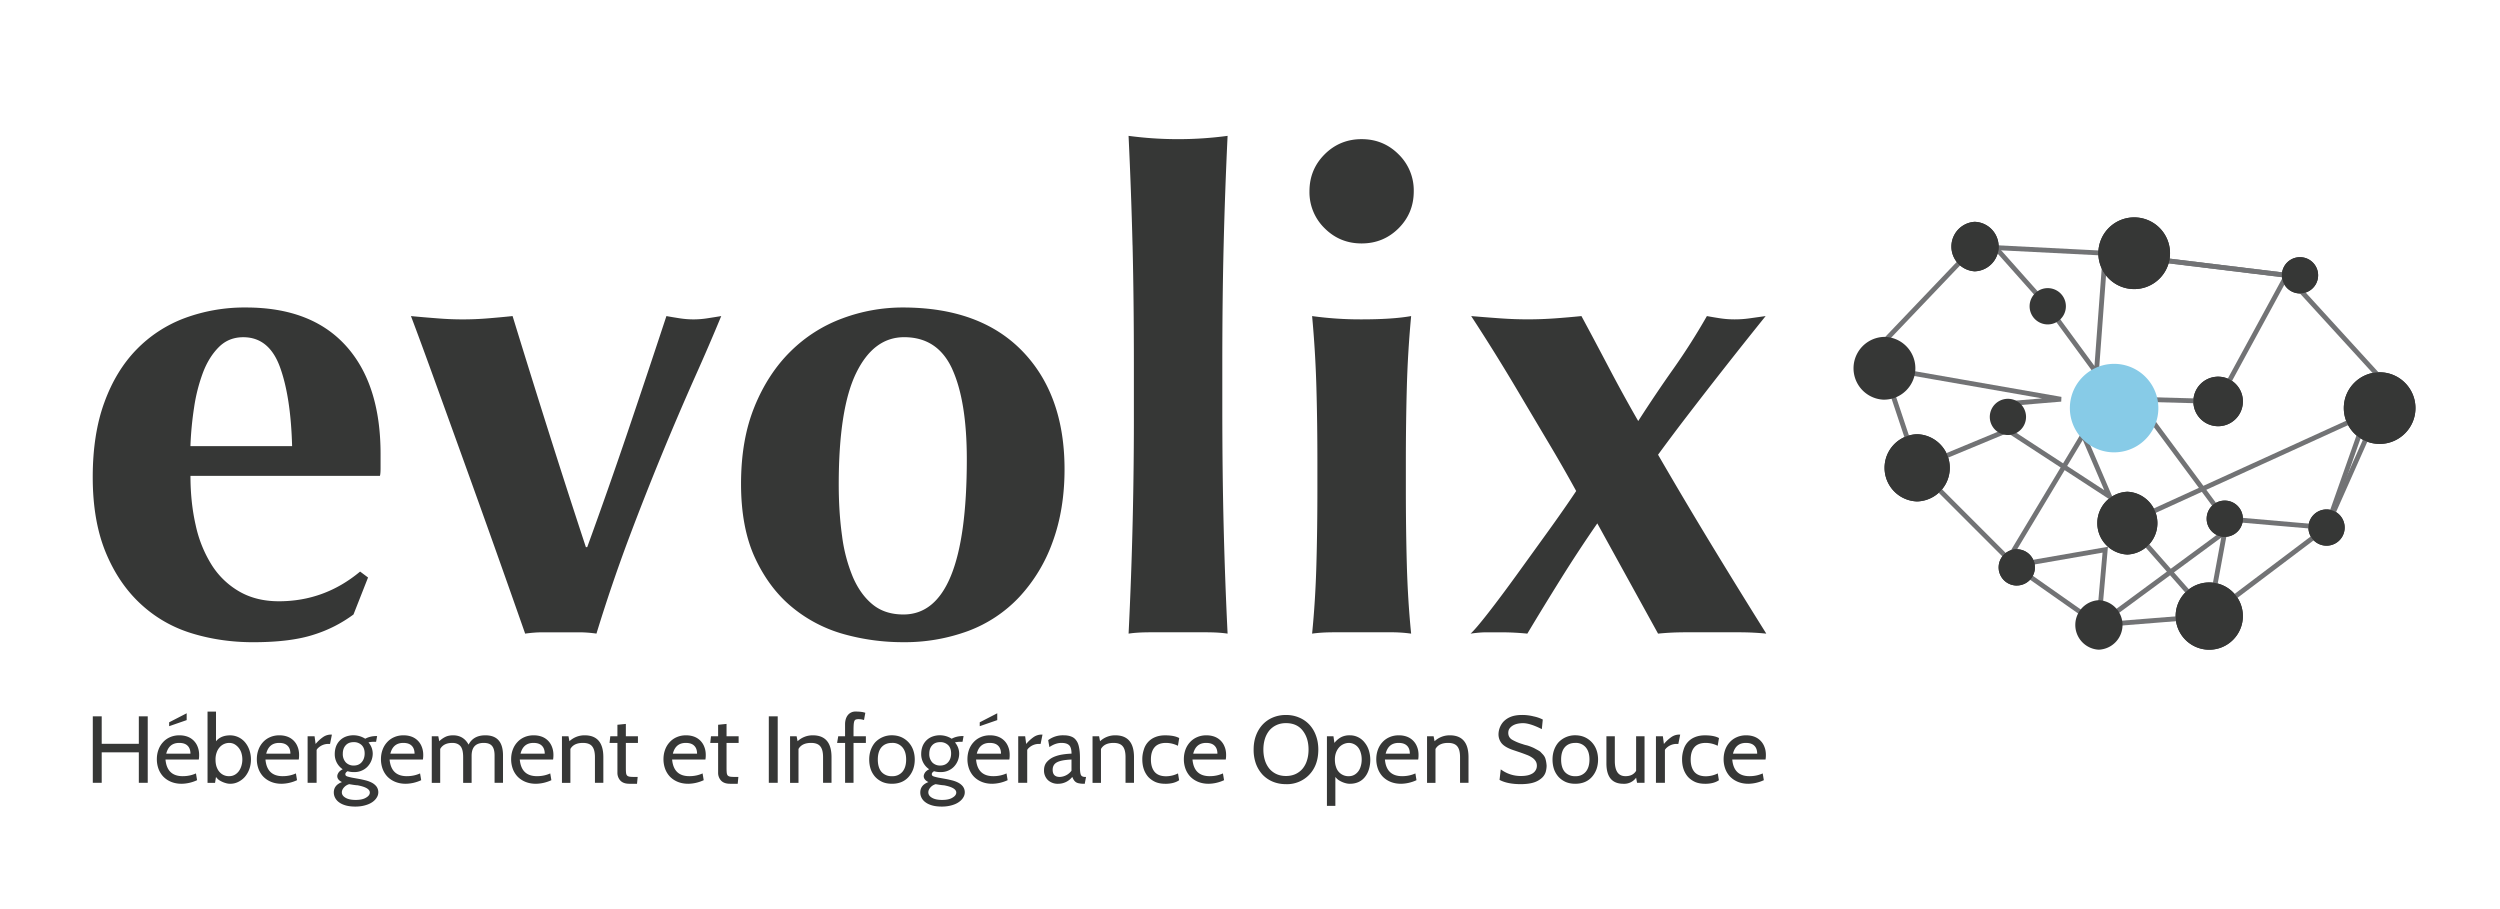 <svg xmlns="http://www.w3.org/2000/svg" width="841.89" height="305.98"><path fill="#363736" d="M645.62 168.86a11.32 11.32 0 0 1 0-22.63 11.32 11.32 0 0 1 0 22.63zm0-19.37a8.06 8.06 0 1 0 0 16.1 8.06 8.06 0 0 0 0-16.1zM716.4 186.74a10.58 10.58 0 0 1 0-21.14 10.58 10.58 0 0 1 0 21.14zm0-17.88a7.32 7.32 0 0 0 0 14.63 7.32 7.32 0 0 0 0-14.63zM743.98 218.79a11.32 11.32 0 1 1 11.32-11.32c0 6.24-5.08 11.32-11.32 11.32zm0-19.38a8.06 8.06 0 1 0 .01 16.13 8.06 8.06 0 0 0-.01-16.13zM746.96 143.53a8.34 8.34 0 1 1 .02-16.68 8.34 8.34 0 0 1-.02 16.68zm0-13.41a5.08 5.08 0 1 0 .01 10.17 5.08 5.08 0 0 0-.01-10.17zM801.35 149.49a12.08 12.08 0 0 1-12.06-12.06c0-6.65 5.42-12.06 12.06-12.06 6.65 0 12.07 5.4 12.07 12.06 0 6.65-5.42 12.06-12.07 12.06zm0-20.87a8.81 8.81 0 1 0 8.8 8.8c0-4.85-3.94-8.8-8.8-8.8zM774.53 98.82a6.1 6.1 0 1 1 .01-12.21 6.1 6.1 0 0 1 0 12.2zm0-8.94a2.85 2.85 0 1 0 0 5.7 2.85 2.85 0 0 0 0-5.7zM783.47 183.76a6.1 6.1 0 1 1 .01-12.2 6.1 6.1 0 0 1 0 12.2zm0-8.94a2.85 2.85 0 1 0 0 5.7 2.85 2.85 0 0 0 0-5.7z"/><path fill="#727375" d="M705.75 212.18l2.3-26.08-34.98 6.09 20.86-34.76-17.84-11.64-30.96 12.85-11.9-35.66 60.97 10.67-.07 1.6-17.89 1.5-.13-1.63 11.58-.96-52.04-9.1 10.47 31.4 30.14-12.5 18.5 12.07 6.87-11.44 10.62 24.79-16.96-11.06-19 31.65 33.57-5.84-2.17 24.6 22.02-16.23-14.64-16.61 25.42-11.6-22.75-30.7 28.74.78 22.3-40.99-59.07-7.2-3.08 41.59-17.7-24.14-17.84-20.06 1.22-1.08 17.89 20.12 15.13 20.63 2.88-38.88 63.14 7.7-23.91 43.96-26.4-.72L742 163.6l60.97-27.8-18.99 42.73-35.22-3.07-7.28-9.83-23.73 10.83 13.27 15.07 19.35-14.25-5.9 31.99-13.68-15.54-25.04 18.45zm26.35-19.42l11.38 12.92 4.54-24.65-15.92 11.73zm17.53-18.85l33.33 2.9 16.78-37.75-56.75 25.88 6.64 8.97zm-53.5-16.99l12.5 8.16-7.24-16.92-5.26 8.76z"/><path fill="#727375" d="M706.5 211.29l-27.81-19.54-33.64-33.63 1.15-1.15 33.53 33.53 27.22 19.12 36.72-2.94 39.11-29.52 17.65-49.97-30.77-33.7-60.8-7.41-43.53-2.21-30.3 31.77-1.18-1.12 30.82-32.32L709 84.46l61.46 7.49 31.82 34.86-18.12 51.36-.2.15-39.68 29.95z"/><path fill="#87CBE7" d="M726.84 137.43a14.9 14.9 0 1 1-29.8 0 14.9 14.9 0 0 1 29.8 0"/><g fill="#363736"><path d="M729.82 85.27a10.43 10.43 0 1 0-20.86 0 10.43 10.43 0 0 0 20.86 0"/><path d="M719.39 97.33a12.07 12.07 0 1 1 .01-24.1 12.07 12.07 0 0 1-.01 24.1zm0-20.86a8.81 8.81 0 0 0 0 17.6 8.82 8.82 0 0 0 0-17.6z"/></g><path fill="#363736" d="M719.39 97.33a12.07 12.07 0 1 1 .01-24.1 12.07 12.07 0 0 1-.01 24.1zm0-20.86a8.81 8.81 0 0 0 0 17.6 8.82 8.82 0 0 0 0-17.6z"/><g fill="#363736"><path d="M658.29 83.04a6.7 6.7 0 1 1 13.42 0 6.7 6.7 0 0 1-13.42 0"/><path d="M665 91.37a8.35 8.35 0 0 1 0-16.67 8.34 8.34 0 0 1 0 16.67zm0-13.41a5.08 5.08 0 1 0 0 10.16 5.08 5.08 0 0 0 0-10.16z"/></g><g fill="#363736"><path d="M658.29 83.04a6.7 6.7 0 1 1 13.42 0 6.7 6.7 0 0 1-13.42 0z"/><path d="M665 91.37a8.35 8.35 0 0 1 0-16.67 8.34 8.34 0 0 1 0 16.67zm0-13.41a5.08 5.08 0 1 0 0 10.16 5.08 5.08 0 0 0 0-10.16z"/></g><path fill="#363736" d="M694.06 103.15a4.47 4.47 0 1 1-8.95 0 4.47 4.47 0 0 1 8.95 0"/><path fill="#363736" d="M689.59 109.25a6.1 6.1 0 1 1 0-12.22 6.1 6.1 0 0 1 0 12.22zm0-8.94a2.85 2.85 0 1 0 0 5.7 2.85 2.85 0 0 0 0-5.7zM643.39 124.02a8.94 8.94 0 1 1-17.9 0 8.94 8.94 0 0 1 17.9 0"/><path fill="#363736" d="M634.44 134.6a10.58 10.58 0 0 1 0-21.15c5.83 0 10.57 4.74 10.57 10.57s-4.74 10.57-10.57 10.57zm0-17.9a7.32 7.32 0 1 0 .02 14.65 7.32 7.32 0 0 0-.02-14.64z"/><g fill="#363736"><path d="M655.3 157.55a9.68 9.68 0 1 1-19.35 0 9.68 9.68 0 0 1 19.36 0"/><path d="M645.62 168.86a11.32 11.32 0 0 1 0-22.63 11.32 11.32 0 0 1 0 22.63zm0-19.37a8.06 8.06 0 1 0 0 16.1 8.06 8.06 0 0 0 0-16.1z"/></g><path fill="#363736" d="M680.64 140.4a4.47 4.47 0 1 1-8.93.01 4.47 4.47 0 0 1 8.93 0"/><path fill="#363736" d="M676.17 146.5a6.1 6.1 0 1 1 .01-12.2 6.1 6.1 0 0 1 0 12.2zm0-8.94a2.85 2.85 0 1 0 0 5.7 2.85 2.85 0 0 0 0-5.7z"/><g fill="#363736"><path d="M725.35 176.17a8.94 8.94 0 1 1-17.88 0 8.94 8.94 0 0 1 17.88 0"/><path d="M716.4 186.74a10.58 10.58 0 0 1 0-21.14 10.58 10.58 0 0 1 0 21.14zm0-17.88a7.32 7.32 0 0 0 0 14.63 7.32 7.32 0 0 0 0-14.63z"/></g><g fill="#363736"><path d="M779 92.72a4.47 4.47 0 1 1-8.94 0 4.47 4.47 0 0 1 8.94 0"/><path d="M774.53 98.82a6.1 6.1 0 1 1 .01-12.21 6.1 6.1 0 0 1 0 12.2zm0-8.94a2.85 2.85 0 1 0 0 5.7 2.85 2.85 0 0 0 0-5.7z"/></g><g fill="#363736"><path d="M740.25 135.2a6.7 6.7 0 1 1 13.42 0 6.7 6.7 0 0 1-13.41 0"/><path d="M746.96 143.53a8.34 8.34 0 1 1 .02-16.68 8.34 8.34 0 0 1-.02 16.68zm0-13.41a5.08 5.08 0 1 0 .01 10.17 5.08 5.08 0 0 0-.01-10.17z"/></g><g fill="#363736"><path d="M811.78 137.43a10.43 10.43 0 1 0-20.86 0 10.43 10.43 0 0 0 20.87 0"/><path d="M801.35 149.49a12.08 12.08 0 0 1-12.06-12.06c0-6.65 5.42-12.06 12.06-12.06 6.65 0 12.07 5.4 12.07 12.06 0 6.65-5.42 12.06-12.07 12.06zm0-20.87a8.81 8.81 0 1 0 8.8 8.8c0-4.85-3.94-8.8-8.8-8.8z"/></g><g fill="#363736"><path d="M787.94 177.67a4.47 4.47 0 1 1-8.95-.01 4.47 4.47 0 0 1 8.95 0"/><path d="M783.47 183.76a6.1 6.1 0 1 1 .01-12.2 6.1 6.1 0 0 1 0 12.2zm0-8.94a2.85 2.85 0 1 0 0 5.7 2.85 2.85 0 0 0 0-5.7z"/></g><g fill="#363736"><path d="M753.67 174.69a4.47 4.47 0 1 1-8.95 0 4.47 4.47 0 0 1 8.95 0"/><path d="M749.2 180.78a6.1 6.1 0 1 1 .01-12.2 6.1 6.1 0 0 1-.02 12.2zm0-8.94a2.85 2.85 0 1 0 0 5.7 2.85 2.85 0 0 0 0-5.7z"/></g><path fill="#363736" d="M749.2 180.78a6.1 6.1 0 1 1 .01-12.2 6.1 6.1 0 0 1-.02 12.2zm0-8.94a2.85 2.85 0 1 0 0 5.7 2.85 2.85 0 0 0 0-5.7z"/><g fill="#363736"><path d="M753.67 207.47a9.7 9.7 0 1 1-19.39 0 9.7 9.7 0 0 1 19.39 0"/><path d="M743.98 218.79a11.32 11.32 0 1 1 11.32-11.32c0 6.24-5.08 11.32-11.32 11.32zm0-19.38a8.06 8.06 0 1 0 .01 16.13 8.06 8.06 0 0 0-.01-16.13z"/></g><g fill="#363736"><path d="M683.63 191.08a4.48 4.48 0 1 1-8.96-.01 4.48 4.48 0 0 1 8.96 0"/><path d="M679.15 197.18a6.1 6.1 0 1 1 .02-12.21 6.1 6.1 0 0 1-.01 12.2zm0-8.94a2.85 2.85 0 1 0 .01 5.69 2.85 2.85 0 0 0 0-5.7z"/></g><path fill="#363736" d="M679.15 197.18a6.1 6.1 0 1 1 .02-12.21 6.1 6.1 0 0 1-.01 12.2zm0-8.94a2.85 2.85 0 1 0 .01 5.69 2.85 2.85 0 0 0 0-5.7zM706.72 218.79a8.35 8.35 0 0 1 0-16.67 8.34 8.34 0 0 1 0 16.67zm0-13.42a5.08 5.08 0 1 0 .01 10.17 5.08 5.08 0 0 0 0-10.17z"/><path fill="#363736" d="M700.01 210.45a6.7 6.7 0 1 1 13.42 0 6.7 6.7 0 0 1-13.41 0"/><g fill="#363736"><path d="M65.91 176.91a41.6 41.6 0 0 0 5.45 13.45 26.79 26.79 0 0 0 9.34 8.9c3.78 2.15 8.18 3.22 13.22 3.22 10.23 0 19.35-3.33 27.35-10l2.67 2-4.9 12.45a45.05 45.05 0 0 1-13.33 6.78c-5.2 1.7-12 2.56-20.46 2.56-7.26 0-14.15-1-20.67-3-6.53-2-12.27-5.3-17.23-9.9-4.97-4.6-8.9-10.41-11.79-17.45-2.88-7.04-4.33-15.45-4.33-25.23 0-9.64 1.3-18.01 3.9-25.13 2.58-7.11 6.18-13.04 10.77-17.78a44.06 44.06 0 0 1 16.34-10.67 57.95 57.95 0 0 1 20.57-3.56c14.67 0 25.9 4.3 33.68 12.9 7.78 8.6 11.67 20.75 11.67 36.45v4.67c0 1.34-.07 2.23-.22 2.67h-63.8c0 5.93.58 11.49 1.77 16.67zm28.35-53.35c-2.45-6.67-6.56-10-12.34-10-3.26 0-6 1.1-8.23 3.33s-4 5.08-5.33 8.56a57.07 57.07 0 0 0-3 11.78c-.67 4.37-1.08 8.7-1.23 13h34.24c-.3-11.11-1.67-20-4.11-26.67zM211.42 145.34c4.37-12.89 8.7-25.86 13-38.9 1.63.3 3.2.55 4.67.78a29.8 29.8 0 0 0 8.9 0c1.48-.23 3.1-.48 4.89-.78a735.58 735.58 0 0 1-8.67 20.12 1002.2 1002.2 0 0 0-22.35 54.47 550.18 550.18 0 0 0-11 32.34c-2.08-.3-4.08-.44-6-.44h-12c-1.94 0-3.94.15-6.01.45a6461.1 6461.1 0 0 0-20.68-58.14c-3.55-9.86-6.89-19.08-10-27.68-3.11-8.6-5.7-15.64-7.78-21.12 3.11.3 6.11.55 9 .77a102.85 102.85 0 0 0 16.9 0c2.74-.22 5.52-.48 8.33-.77 4 13.04 8.04 26 12.12 38.9 4.08 12.9 8.26 25.87 12.56 38.91h.45a1913.2 1913.2 0 0 0 13.67-38.9zM254.1 136.9c3.04-7.41 7.08-13.6 12.13-18.57a48.73 48.73 0 0 1 17.45-11.11 58.06 58.06 0 0 1 20.34-3.67c17.34 0 30.75 4.9 40.24 14.67 9.48 9.78 14.23 23.05 14.23 39.8 0 9.04-1.34 17.2-4 24.45a53.69 53.69 0 0 1-11.23 18.57 45.34 45.34 0 0 1-17.23 11.45 61.83 61.83 0 0 1-22.01 3.77c-6.67 0-13.23-.88-19.68-2.66a47.23 47.23 0 0 1-17.45-9c-5.19-4.23-9.37-9.75-12.56-16.57-3.19-6.81-4.78-15.19-4.78-25.12 0-9.93 1.52-18.6 4.56-26.01zm66.6-12.56c-3.27-7.2-8.68-10.79-16.23-10.79-6.82 0-12.2 4-16.12 12-3.93 8.01-5.9 20.54-5.9 37.58 0 6.23.37 12 1.12 17.34a53.4 53.4 0 0 0 3.66 13.9c1.7 3.92 3.93 7 6.67 9.22 2.74 2.23 6.19 3.34 10.34 3.34 14.23 0 21.34-17.42 21.34-52.25 0-13.04-1.63-23.15-4.89-30.34zM381.39 82.65c-.3-12.15-.75-24.46-1.34-36.9a124.56 124.56 0 0 0 16.67 1.11 124.68 124.68 0 0 0 16.68-1.11 1583.7 1583.7 0 0 0-1.33 36.9c-.3 12.15-.45 25.5-.45 40.02v14.45c0 14.53.15 27.87.45 40.02.3 12.15.74 24.23 1.33 36.24-1.93-.3-4.37-.45-7.34-.45H387.4c-2.97 0-5.41.15-7.34.45a1479.53 1479.53 0 0 0 1.78-76.26v-14.45c0-14.53-.15-27.86-.44-40.02zM446.08 51.97c3.41-3.4 7.56-5.11 12.45-5.11s9.04 1.7 12.45 5.11a16.95 16.95 0 0 1 5.11 12.45c0 4.9-1.7 9.04-5.1 12.45-3.42 3.41-7.57 5.11-12.46 5.11s-9.04-1.7-12.45-5.11a16.94 16.94 0 0 1-5.11-12.45c0-4.9 1.7-9.04 5.11-12.45zm-2.78 78.37c-.22-7.93-.7-15.9-1.44-23.9a117.97 117.97 0 0 0 16.67 1.11c6.97 0 12.53-.37 16.68-1.11-.75 8-1.23 15.97-1.45 23.9-.22 7.93-.33 16.41-.33 25.45v8.9c0 9.04.11 17.56.33 25.56.23 8 .7 15.72 1.45 23.13a48.4 48.4 0 0 0-7.23-.45H449.2c-2.82 0-5.27.15-7.34.45.74-7.41 1.22-15.12 1.44-23.13.23-8 .34-16.52.34-25.56v-8.9c0-9.03-.11-17.52-.34-25.45zM525.56 195.03c-3.93 6.3-7.67 12.42-11.22 18.35-2.97-.3-6-.45-9.12-.45h-4.56c-1.55 0-3.37.15-5.44.45 1.03-.9 3-3.2 5.89-6.9 2.89-3.7 6.07-7.96 9.56-12.78l10.67-14.78c3.63-5.04 6.78-9.56 9.45-13.57a511.15 511.15 0 0 0-9.23-16.11c-3.48-5.86-6.9-11.6-10.23-17.23a665.9 665.9 0 0 0-15.9-25.57c3.56.3 6.9.56 10.01.78a127.43 127.43 0 0 0 18.12 0c3.04-.22 6.04-.48 9-.78 3.12 5.78 6.23 11.64 9.34 17.56a528.45 528.45 0 0 0 9.78 17.79c4-6.23 7.97-12.12 11.9-17.67a219.02 219.02 0 0 0 11.23-17.68c1.63.3 3.18.56 4.66.78 1.49.22 3.04.33 4.67.33s3.26-.1 4.9-.33l5.55-.78a1858.75 1858.75 0 0 0-26.57 33.8 716.92 716.92 0 0 0-9.66 12.89 1677.52 1677.52 0 0 0 18 30.35c6.08 10 12.23 19.97 18.45 29.9-2.96-.3-6-.45-9.1-.45h-18.24c-3.11 0-6.15.15-9.11.45l-20.46-37.13a471.9 471.9 0 0 0-12.34 18.78z"/></g><g style="-inkscape-font-specification:Cabin" font-size="31.78" font-weight="400" fill="#363736" font-family="Cabin"><path d="M49.75 263.62h-3v-10.27h-12.5v10.27h-3v-22.4h3v9.25h12.5v-9.25h3v22.4M66.94 255.78H55.73c.34 3.74 2.27 5.6 5.8 5.6 1.59 0 3.07-.3 4.46-.93l.38 2.28a12.82 12.82 0 0 1-5.18 1.21c-1.3 0-2.48-.21-3.54-.64-1.03-.42-1.9-1-2.62-1.73a7.66 7.66 0 0 1-1.64-2.62 9.42 9.42 0 0 1-.57-3.3c0-1.13.18-2.18.54-3.16a7.4 7.4 0 0 1 1.52-2.53 6.82 6.82 0 0 1 2.36-1.7c.95-.42 2-.64 3.16-.64.99 0 1.9.15 2.72.45a5.77 5.77 0 0 1 3.44 3.42c.33.82.5 1.73.5 2.76 0 .6-.04 1.1-.12 1.53m-6.6-5.6c-2.3 0-3.75 1.2-4.36 3.62h8.15c0-1.15-.32-2.04-.95-2.66-.63-.64-1.58-.96-2.84-.96m2.52-7.68l-5.9 2.05v-1.31l5.9-3.04v2.3M77.5 263.94c-.38 0-.79-.05-1.23-.16a8.09 8.09 0 0 1-2.59-1.15c-.38-.3-.7-.63-.94-1l-.32 2h-2.53v-24h2.85v10c1.09-1.34 2.69-2 4.8-2a6.6 6.6 0 0 1 5.05 2.43 8.25 8.25 0 0 1 1.42 2.62c.33.98.5 2.01.5 3.1 0 1.13-.18 2.2-.54 3.2a8.46 8.46 0 0 1-1.48 2.6 7.14 7.14 0 0 1-2.24 1.72c-.84.43-1.76.64-2.75.64m-.31-13.76a4.26 4.26 0 0 0-3.22 1.47 5.26 5.26 0 0 0-1.01 1.76 6.8 6.8 0 0 0-.38 2.37c0 .92.11 1.73.35 2.43.25.7.58 1.3 1 1.76a4.12 4.12 0 0 0 3.26 1.41c.67 0 1.28-.15 1.83-.45.55-.3 1-.7 1.39-1.21.38-.51.67-1.11.88-1.8a7.46 7.46 0 0 0 0-4.35 5.16 5.16 0 0 0-2.3-2.94 3.7 3.7 0 0 0-1.8-.45M100.6 255.78H89.4c.33 3.74 2.27 5.6 5.8 5.6 1.58 0 3.07-.3 4.45-.93l.38 2.28a12.82 12.82 0 0 1-5.17 1.21c-1.3 0-2.49-.21-3.54-.64-1.03-.42-1.9-1-2.62-1.73a7.66 7.66 0 0 1-1.64-2.62 9.42 9.42 0 0 1-.57-3.3c0-1.13.18-2.18.54-3.16a7.4 7.4 0 0 1 1.51-2.53 6.82 6.82 0 0 1 2.37-1.7c.95-.42 2-.64 3.16-.64.99 0 1.9.15 2.71.45a5.77 5.77 0 0 1 3.44 3.42c.34.82.5 1.73.5 2.76 0 .6-.03 1.1-.12 1.53m-6.6-5.6c-2.29 0-3.74 1.2-4.35 3.62h8.14c0-1.15-.31-2.04-.95-2.66-.63-.64-1.57-.96-2.84-.96M111.77 247.37l-.63 3.16h-.98a4.96 4.96 0 0 0-2.94 1.28c-.27.24-.47.48-.6.74v11.07h-3.03v-15.68h2.34l.35 2.6a12.7 12.7 0 0 1 2.62-2.4c.8-.52 1.67-.77 2.62-.77h.25M119.64 271.62c-1.22 0-2.28-.13-3.19-.38-.9-.26-1.66-.6-2.27-1.06a4.25 4.25 0 0 1-1.32-1.5 3.89 3.89 0 0 1-.45-1.8c0-1.66.92-2.83 2.75-3.51-1.05-.52-1.58-1.18-1.58-1.99 0-.36.14-.75.41-1.18.3-.45.77-.83 1.42-1.15a6.05 6.05 0 0 1-2.68-5.12c0-.9.14-1.73.41-2.5a5.68 5.68 0 0 1 3.22-3.33 7.38 7.38 0 0 1 6.63.67c1.1-.6 2.35-.9 3.76-.9h.25l-.35 1.93h-.72c-.66 0-1.27.07-1.84.22a5.78 5.78 0 0 1 1.43 3.75 6.4 6.4 0 0 1-1.71 4.35 5.72 5.72 0 0 1-1.96 1.37c-.75.35-1.62.52-2.59.52-.82 0-1.55-.1-2.2-.3-.51.3-.76.63-.76.97 0 .2.05.36.15.51.13.13.36.25.7.35.36.1.84.23 1.45.35l2.5.45c.69.13 1.4.3 2.14.48.74.2 1.4.45 2 .77a4.8 4.8 0 0 1 1.5 1.22 3.29 3.29 0 0 1 .13 3.77c-.36.6-.87 1.12-1.54 1.57-.66.45-1.47.8-2.44 1.06-.96.27-2.05.41-3.25.41m-.56-21.7c-1.16 0-2.06.37-2.69 1.1-.63.7-.95 1.64-.95 2.81a4.1 4.1 0 0 0 1.01 2.91 3.6 3.6 0 0 0 2.69 1.06c1.13 0 2.03-.39 2.68-1.15.65-.77.98-1.74.98-2.92 0-1.21-.34-2.15-1.01-2.81a3.7 3.7 0 0 0-2.71-1m1.32 14.53c-.36 0-1.3-.12-2.8-.38-.72.21-1.31.59-1.78 1.12-.46.53-.7 1.08-.7 1.63 0 .75.42 1.36 1.24 1.83.82.49 1.96.73 3.41.73 1.51 0 2.68-.25 3.5-.77.85-.49 1.27-1.06 1.27-1.72 0-1.11-1.38-1.92-4.14-2.44M142.4 255.78h-11.2c.34 3.74 2.27 5.6 5.8 5.6 1.59 0 3.07-.3 4.46-.93l.38 2.28a12.82 12.82 0 0 1-5.18 1.21c-1.3 0-2.48-.21-3.54-.64-1.03-.42-1.9-1-2.62-1.73a7.66 7.66 0 0 1-1.64-2.62 9.42 9.42 0 0 1-.57-3.3c0-1.13.18-2.18.54-3.16a7.4 7.4 0 0 1 1.52-2.53 6.82 6.82 0 0 1 2.36-1.7c.95-.42 2-.64 3.16-.64 1 0 1.9.15 2.72.45a5.77 5.77 0 0 1 3.44 3.42c.33.82.5 1.73.5 2.76 0 .6-.04 1.1-.12 1.53m-6.6-5.6c-2.3 0-3.75 1.2-4.36 3.62h8.15c0-1.15-.32-2.04-.95-2.66-.63-.64-1.58-.96-2.84-.96M169.39 263.62h-2.84v-9.21c0-1.48-.29-2.54-.85-3.2-.57-.69-1.5-1.03-2.78-1.03-2.74 0-4.1 1.45-4.1 4.35v9.1h-2.85v-8.65c0-1.79-.31-3.04-.94-3.74-.62-.7-1.51-1.06-2.69-1.06-1.98 0-3.34.69-4.1 2.05v11.4h-2.84v-15.69h2.2l.32 1.67a8 8 0 0 1 2.3-1.57c.7-.28 1.48-.42 2.34-.42 2.36 0 4.1 1.05 5.24 3.14 1.08-2.1 2.96-3.14 5.65-3.14 3.96 0 5.94 2.25 5.94 6.75v9.25M186.25 255.78h-11.21c.34 3.74 2.27 5.6 5.8 5.6 1.59 0 3.07-.3 4.46-.93l.38 2.28a12.82 12.82 0 0 1-5.18 1.21c-1.3 0-2.48-.21-3.54-.64-1.03-.42-1.9-1-2.62-1.73a7.66 7.66 0 0 1-1.64-2.62 9.42 9.42 0 0 1-.57-3.3c0-1.13.18-2.18.54-3.16a7.4 7.4 0 0 1 1.52-2.53 6.82 6.82 0 0 1 2.36-1.7c.95-.42 2-.64 3.16-.64.99 0 1.9.15 2.72.45a5.77 5.77 0 0 1 3.44 3.42c.33.82.5 1.73.5 2.76 0 .6-.04 1.1-.12 1.53m-6.6-5.6c-2.3 0-3.75 1.2-4.36 3.62h8.15c0-1.15-.32-2.04-.95-2.66-.63-.64-1.58-.96-2.84-.96M203.19 263.62h-2.84v-8.64c0-1.68-.32-2.9-.95-3.65-.6-.76-1.64-1.15-3.1-1.15-2.06 0-3.47.69-4.22 2.05v11.4h-2.84v-15.69h2.2l.32 1.67a7.42 7.42 0 0 1 5.12-1.99c4.2 0 6.3 2.46 6.3 7.36v8.64M214.74 261.64l-.22 2.3h-2.56c-1.37 0-2.39-.36-3.06-1.09a3.83 3.83 0 0 1-.98-2.65v-10.02h-2.65l.25-2.24h2.4v-3.87l2.84-.29v4.16h4.07v2.24h-4.07v8.26c0 .75.02 1.33.06 1.76.04.43.16.75.35.96.21.21.54.35.98.41.44.05 1.06.07 1.86.07h.73M237.55 255.78h-11.21c.34 3.74 2.27 5.6 5.8 5.6 1.59 0 3.07-.3 4.46-.93l.38 2.28a12.82 12.82 0 0 1-5.18 1.21c-1.3 0-2.48-.21-3.54-.64-1.03-.42-1.9-1-2.62-1.73a7.66 7.66 0 0 1-1.64-2.62 9.42 9.42 0 0 1-.57-3.3c0-1.13.18-2.18.54-3.16a7.4 7.4 0 0 1 1.52-2.53 6.82 6.82 0 0 1 2.36-1.7c.95-.42 2-.64 3.16-.64.99 0 1.9.15 2.72.45a5.77 5.77 0 0 1 3.44 3.42c.33.82.5 1.73.5 2.76 0 .6-.04 1.1-.12 1.53m-6.6-5.6c-2.3 0-3.75 1.2-4.36 3.62h8.15c0-1.15-.32-2.04-.95-2.66-.63-.64-1.58-.96-2.84-.96M248.65 261.64l-.22 2.3h-2.56c-1.37 0-2.39-.36-3.06-1.09a3.83 3.83 0 0 1-.98-2.65v-10.02h-2.65l.25-2.24h2.4v-3.87l2.84-.29v4.16h4.07v2.24h-4.07v8.26c0 .75.02 1.33.06 1.76.05.43.16.75.35.96.21.21.54.35.98.41.44.05 1.06.07 1.86.07h.73M261.9 263.62h-3v-22.4h3v22.4M280.02 263.62h-2.85v-8.64c0-1.68-.31-2.9-.94-3.65-.61-.76-1.64-1.15-3.1-1.15-2.06 0-3.47.69-4.23 2.05v11.4h-2.84v-15.69h2.21l.32 1.67a7.42 7.42 0 0 1 5.11-1.99c4.21 0 6.32 2.46 6.32 7.36v8.64M291.6 250.18h-4.17v13.44h-2.84v-13.44h-2.69l.38-2.24h2.3v-3.97c0-1.3.31-2.34.92-3.13a3.2 3.2 0 0 1 2.68-1.22c1.35 0 2.42.14 3.22.42l-.44 2.43a6.28 6.28 0 0 0-1.9-.29c-.35 0-.63.05-.84.13-.21.06-.38.24-.51.51-.1.26-.18.64-.22 1.15-.04.52-.06 1.2-.06 2.05v1.92h4.16v2.24M305.97 261.64c-1.37 1.53-3.23 2.3-5.59 2.3-1.2 0-2.27-.2-3.22-.6-.95-.43-1.76-1-2.43-1.73a7.69 7.69 0 0 1-1.52-2.6c-.33-1-.5-2.08-.5-3.23 0-1.17.18-2.25.53-3.23.36-1 .87-1.87 1.52-2.6a7.68 7.68 0 0 1 5.62-2.34c1.18.01 2.24.23 3.19.65a7.43 7.43 0 0 1 3.95 4.32c.35.98.53 2.05.53 3.2 0 2.35-.7 4.3-2.08 5.86m-2.09-9.99a4.31 4.31 0 0 0-3.5-1.47c-1.52 0-2.7.5-3.54 1.47-.82.96-1.23 2.34-1.23 4.13 0 1.8.41 3.18 1.23 4.16a4.45 4.45 0 0 0 3.54 1.44 4.3 4.3 0 0 0 3.54-1.5c.82-1 1.23-2.37 1.23-4.1 0-1.77-.42-3.14-1.27-4.13M317.14 271.62c-1.22 0-2.29-.13-3.2-.38-.9-.26-1.66-.6-2.27-1.06a4.25 4.25 0 0 1-1.32-1.5 3.89 3.89 0 0 1-.44-1.8c0-1.66.91-2.83 2.74-3.51-1.05-.52-1.58-1.18-1.58-1.99 0-.36.14-.75.41-1.18.3-.45.77-.83 1.43-1.15a6.05 6.05 0 0 1-2.69-5.12c0-.9.14-1.73.41-2.5a5.68 5.68 0 0 1 3.22-3.33 7.38 7.38 0 0 1 6.63.67c1.1-.6 2.35-.9 3.76-.9h.25l-.35 1.93h-.72c-.65 0-1.26.07-1.83.22a5.78 5.78 0 0 1 1.42 3.75 6.4 6.4 0 0 1-1.7 4.35 5.72 5.72 0 0 1-1.96 1.37c-.76.35-1.62.52-2.6.52-.81 0-1.55-.1-2.2-.3-.5.3-.76.63-.76.97 0 .2.05.36.16.51.12.13.36.25.7.35.35.1.83.23 1.44.35l2.5.45c.7.13 1.4.3 2.14.48.74.2 1.4.45 2 .77a4.8 4.8 0 0 1 1.5 1.22 3.29 3.29 0 0 1 .14 3.77c-.36.6-.88 1.12-1.55 1.57-.65.45-1.46.8-2.43 1.06-.97.27-2.05.41-3.25.41m-.57-21.7c-1.16 0-2.05.37-2.69 1.1-.63.7-.94 1.64-.94 2.81a4.1 4.1 0 0 0 1 2.91 3.6 3.6 0 0 0 2.7 1.06c1.13 0 2.02-.39 2.67-1.15.66-.77.98-1.74.98-2.92 0-1.21-.33-2.15-1-2.81a3.7 3.7 0 0 0-2.72-1m1.32 14.53c-.35 0-1.3-.12-2.8-.38-.72.21-1.31.59-1.77 1.12-.47.53-.7 1.08-.7 1.63 0 .75.41 1.36 1.23 1.83.82.49 1.96.73 3.41.73 1.52 0 2.69-.25 3.5-.77.85-.49 1.27-1.06 1.27-1.72 0-1.11-1.38-1.92-4.14-2.44M339.9 255.78h-11.2c.33 3.74 2.26 5.6 5.8 5.6 1.58 0 3.06-.3 4.45-.93l.38 2.28a12.82 12.82 0 0 1-5.18 1.21c-1.3 0-2.48-.21-3.53-.64-1.03-.42-1.9-1-2.62-1.73a7.66 7.66 0 0 1-1.64-2.62 9.42 9.42 0 0 1-.57-3.3c0-1.13.18-2.18.53-3.16a7.4 7.4 0 0 1 1.52-2.53 6.82 6.82 0 0 1 2.37-1.7c.94-.42 2-.64 3.15-.64 1 0 1.9.15 2.72.45a5.77 5.77 0 0 1 3.44 3.42c.34.82.5 1.73.5 2.76 0 .6-.04 1.1-.12 1.53m-6.6-5.6c-2.3 0-3.75 1.2-4.36 3.62h8.15c0-1.15-.32-2.04-.95-2.66-.63-.64-1.58-.96-2.84-.96m2.53-7.68l-5.9 2.05v-1.31l5.9-3.04v2.3M351.07 247.37l-.64 3.16h-.97a4.96 4.96 0 0 0-2.94 1.28c-.27.24-.47.48-.6.74v11.07h-3.03v-15.68h2.34l.34 2.6a12.7 12.7 0 0 1 2.62-2.4c.8-.52 1.68-.77 2.62-.77h.26M365.73 261.64l-.44 2.3h-.22c-.64 0-1.16-.04-1.58-.13a3.04 3.04 0 0 1-1.08-.35c-.29-.19-.54-.43-.75-.73-.2-.3-.38-.66-.57-1.1a6 6 0 0 1-4.74 2.31 4.8 4.8 0 0 1-3.47-1.25 4.43 4.43 0 0 1-1.3-3.3c0-1.08.29-1.98.86-2.68a6.55 6.55 0 0 1 2.2-1.7c.91-.42 1.91-.72 3-.9 1.1-.18 2.16-.29 3.2-.31 0-1.4-.28-2.36-.82-2.85-.53-.51-1.38-.77-2.56-.77-1.35 0-2.7.47-4.07 1.41l-.41-2.34a8.24 8.24 0 0 1 5.24-1.63c.98 0 1.83.14 2.52.42.7.25 1.25.68 1.67 1.28.45.57.76 1.34.95 2.3.21.96.32 2.14.32 3.52v3.2c0 1.24.1 2.1.31 2.6.21.46.7.7 1.46.7h.28m-4.9-2.11v-3.75c-2.27.09-3.9.4-4.89.93-.97.51-1.45 1.36-1.45 2.53 0 1.6.8 2.4 2.4 2.4a5.16 5.16 0 0 0 3.95-2.11M381.88 263.62h-2.85v-8.64c0-1.68-.31-2.9-.94-3.65-.61-.76-1.64-1.15-3.1-1.15-2.06 0-3.47.69-4.23 2.05v11.4h-2.84v-15.69h2.21l.32 1.67a7.42 7.42 0 0 1 5.11-1.99c4.21 0 6.32 2.46 6.32 7.36v8.64M392.38 263.94c-1.25 0-2.34-.2-3.29-.6-.94-.43-1.75-1-2.43-1.73a7.69 7.69 0 0 1-1.48-2.6c-.34-1-.5-2.09-.5-3.26a10 10 0 0 1 .5-3.26 6.42 6.42 0 0 1 3.85-4.26c.97-.4 2.07-.6 3.31-.6 2.07 0 3.66.3 4.77.92l-.44 2.6a9.01 9.01 0 0 0-4.01-.97c-1.7 0-2.98.48-3.82 1.44-.84.96-1.26 2.34-1.26 4.13 0 1.8.42 3.19 1.26 4.2.84.97 2.12 1.46 3.82 1.46 1.39 0 2.74-.32 4.04-.96l.38 2.3c-1.16.8-2.73 1.2-4.7 1.2M412.78 255.78h-11.2c.33 3.74 2.27 5.6 5.8 5.6 1.58 0 3.06-.3 4.45-.93l.38 2.28a12.82 12.82 0 0 1-5.18 1.21c-1.3 0-2.48-.21-3.53-.64-1.03-.42-1.9-1-2.62-1.73a7.66 7.66 0 0 1-1.64-2.62 9.42 9.42 0 0 1-.57-3.3c0-1.13.18-2.18.53-3.16a7.4 7.4 0 0 1 1.52-2.53 6.82 6.82 0 0 1 2.37-1.7c.94-.42 2-.64 3.15-.64 1 0 1.9.15 2.72.45a5.77 5.77 0 0 1 3.44 3.42c.34.82.5 1.73.5 2.76 0 .6-.04 1.1-.12 1.53m-6.6-5.6c-2.3 0-3.74 1.2-4.36 3.62h8.15c0-1.15-.32-2.04-.95-2.66-.63-.64-1.58-.96-2.84-.96M440.89 260.9a10.35 10.35 0 0 1-7.83 3.17c-1.6 0-3.08-.28-4.42-.83a10.2 10.2 0 0 1-3.44-2.34 11.3 11.3 0 0 1-2.25-3.68 13.82 13.82 0 0 1-.78-4.8c0-1.77.27-3.37.82-4.8.54-1.43 1.3-2.64 2.24-3.65a9.98 9.98 0 0 1 3.44-2.36c1.35-.56 2.8-.84 4.39-.84 1.58 0 3.03.28 4.35.84a9.9 9.9 0 0 1 3.48 2.36 10.63 10.63 0 0 1 2.24 3.68c.54 1.43.82 3.02.82 4.77 0 3.52-1.02 6.35-3.06 8.48m-2.21-14.88c-1.3-1.66-3.18-2.5-5.62-2.5-1.22 0-2.3.23-3.25.68a6.9 6.9 0 0 0-2.4 1.85 8.46 8.46 0 0 0-1.46 2.82c-.33 1.09-.5 2.27-.5 3.55 0 1.28.17 2.47.5 3.55a8.46 8.46 0 0 0 1.46 2.82 6.9 6.9 0 0 0 2.4 1.86c.94.44 2.03.67 3.25.67 1.22 0 2.3-.23 3.25-.67a6.9 6.9 0 0 0 2.4-1.86 8.1 8.1 0 0 0 1.45-2.82c.34-1.08.5-2.27.5-3.55 0-2.6-.66-4.73-1.98-6.4M454.55 263.94c-.38 0-.8-.05-1.26-.16a8.09 8.09 0 0 1-2.6-1.15 5 5 0 0 1-1-1v9.74h-2.84v-23.43h2.2l.32 2.24a7.35 7.35 0 0 1 2.24-1.92 6.13 6.13 0 0 1 2.97-.64 6.23 6.23 0 0 1 4.99 2.46 7.85 7.85 0 0 1 1.39 2.6 10.82 10.82 0 0 1 .03 6.37c-.3 1-.74 1.86-1.33 2.59a5.83 5.83 0 0 1-2.14 1.7c-.87.4-1.86.6-2.97.6m-.32-13.76a4.54 4.54 0 0 0-3.28 1.5 5.7 5.7 0 0 0-1.04 1.77 6.7 6.7 0 0 0-.38 2.33c0 .94.13 1.76.38 2.47a4.34 4.34 0 0 0 4.32 3.14c.65 0 1.24-.15 1.77-.42a4.4 4.4 0 0 0 1.39-1.19c.38-.49.66-1.07.85-1.76.21-.68.32-1.43.32-2.24 0-.83-.1-1.59-.32-2.27a5.06 5.06 0 0 0-.85-1.76 4.05 4.05 0 0 0-3.16-1.57M477.58 255.78h-11.2c.33 3.74 2.27 5.6 5.8 5.6 1.58 0 3.07-.3 4.46-.93l.37 2.28a12.82 12.82 0 0 1-5.17 1.21c-1.3 0-2.49-.21-3.54-.64-1.03-.42-1.9-1-2.62-1.73a7.66 7.66 0 0 1-1.64-2.62 9.42 9.42 0 0 1-.57-3.3c0-1.13.18-2.18.54-3.16a7.4 7.4 0 0 1 1.51-2.53 6.82 6.82 0 0 1 2.37-1.7c.95-.42 2-.64 3.16-.64.99 0 1.9.15 2.71.45a5.77 5.77 0 0 1 3.44 3.42c.34.82.5 1.73.5 2.76 0 .6-.03 1.1-.12 1.53m-6.6-5.6c-2.29 0-3.74 1.2-4.35 3.62h8.14c0-1.15-.31-2.04-.94-2.66-.64-.64-1.58-.96-2.85-.96M494.53 263.62h-2.85v-8.64c0-1.68-.31-2.9-.94-3.65-.61-.76-1.64-1.15-3.1-1.15-2.06 0-3.47.69-4.23 2.05v11.4h-2.84v-15.69h2.21l.32 1.67a7.42 7.42 0 0 1 5.11-1.99c4.21 0 6.32 2.46 6.32 7.36v8.64M512.21 264.07c-3.05 0-5.46-.48-7.23-1.44l.41-3.55a11.1 11.1 0 0 0 6.88 2.24c.76 0 1.46-.07 2.09-.2a5.73 5.73 0 0 0 1.67-.63c.49-.3.85-.66 1.1-1.1.28-.44.42-.95.42-1.53 0-.6-.14-1.1-.41-1.53a3.89 3.89 0 0 0-1.17-1.19 8.38 8.38 0 0 0-1.8-.93c-.7-.27-1.47-.56-2.34-.86l-2.2-.74c-1.8-.6-3.08-1.33-3.86-2.2a4.75 4.75 0 0 1-1.14-3.17 6.52 6.52 0 0 1 1.65-4.2 6.9 6.9 0 0 1 2.43-1.63c1.03-.42 2.32-.64 3.88-.64a15.58 15.58 0 0 1 3.88.48 12.07 12.07 0 0 1 3.07 1.06l-.32 3.23c-2.65-1.34-4.77-2.01-6.35-2.01a8.9 8.9 0 0 0-1.83.19 5.2 5.2 0 0 0-1.58.6 3.8 3.8 0 0 0-1.13 1.03c-.28.4-.41.9-.41 1.47 0 .94.39 1.68 1.17 2.21a16 16 0 0 0 3.6 1.54 10.94 10.94 0 0 0 1.54.44 16.86 16.86 0 0 1 2.34.9l1.07.58c.27.15.5.27.66.38a2 2 0 0 1 .45.32l.79.83c.48.51.8 1.07.94 1.67.17.6.29 1.3.35 2.14 0 .64-.1 1.32-.28 2.05a4.5 4.5 0 0 1-1.2 1.98 7.18 7.18 0 0 1-2.62 1.57c-1.12.4-2.62.62-4.52.64M536.08 261.64c-1.37 1.53-3.23 2.3-5.6 2.3-1.19 0-2.26-.2-3.21-.6-.95-.43-1.76-1-2.43-1.73a7.69 7.69 0 0 1-1.52-2.6c-.33-1-.5-2.08-.5-3.23 0-1.17.18-2.25.53-3.23.36-1 .87-1.87 1.52-2.6a7.68 7.68 0 0 1 5.62-2.34c1.18.01 2.24.23 3.19.65a7.43 7.43 0 0 1 3.95 4.32c.35.98.53 2.05.53 3.2 0 2.35-.7 4.3-2.08 5.86m-2.09-9.99a4.31 4.31 0 0 0-3.5-1.47c-1.52 0-2.7.5-3.54 1.47-.82.96-1.23 2.34-1.23 4.13 0 1.8.41 3.18 1.23 4.16a4.45 4.45 0 0 0 3.54 1.44 4.3 4.3 0 0 0 3.54-1.5c.82-1 1.23-2.37 1.23-4.1 0-1.77-.42-3.14-1.27-4.13M553.81 263.62h-2.52l-.32-1.73a4.92 4.92 0 0 1-4.3 2.05c-3.8 0-5.7-2.3-5.7-6.88v-9.12h2.83v8.32c0 3.42 1.2 5.12 3.6 5.12 1.65 0 2.83-.6 3.57-1.79v-11.65h2.84v15.68M565.82 247.37l-.63 3.16h-.98a4.96 4.96 0 0 0-2.94 1.28c-.27.24-.47.48-.6.74v11.07h-3.02v-15.68h2.33l.35 2.6a12.7 12.7 0 0 1 2.62-2.4c.8-.52 1.67-.77 2.62-.77h.25M574.15 263.94c-1.25 0-2.34-.2-3.29-.6-.95-.43-1.76-1-2.43-1.73a7.69 7.69 0 0 1-1.48-2.6c-.34-1-.5-2.09-.5-3.26a10 10 0 0 1 .5-3.26 6.42 6.42 0 0 1 3.85-4.26c.97-.4 2.07-.6 3.31-.6 2.07 0 3.66.3 4.77.92l-.44 2.6a9.01 9.01 0 0 0-4.01-.97c-1.7 0-2.98.48-3.82 1.44-.84.96-1.26 2.34-1.26 4.13 0 1.8.42 3.19 1.26 4.2.84.97 2.11 1.46 3.82 1.46 1.39 0 2.74-.32 4.04-.96l.38 2.3c-1.16.8-2.73 1.2-4.7 1.2M594.55 255.78h-11.2c.33 3.74 2.26 5.6 5.8 5.6 1.58 0 3.06-.3 4.45-.93l.38 2.28a12.82 12.82 0 0 1-5.18 1.21c-1.3 0-2.48-.21-3.53-.64-1.03-.42-1.9-1-2.62-1.73a7.66 7.66 0 0 1-1.64-2.62 9.42 9.42 0 0 1-.57-3.3c0-1.13.18-2.18.53-3.16a7.4 7.4 0 0 1 1.52-2.53 6.82 6.82 0 0 1 2.37-1.7c.94-.42 2-.64 3.15-.64 1 0 1.9.15 2.72.45a5.77 5.77 0 0 1 3.44 3.42c.34.82.5 1.73.5 2.76 0 .6-.04 1.1-.12 1.53m-6.6-5.6c-2.3 0-3.75 1.2-4.36 3.62h8.15c0-1.15-.32-2.04-.95-2.66-.63-.64-1.58-.96-2.84-.96"/></g></svg>